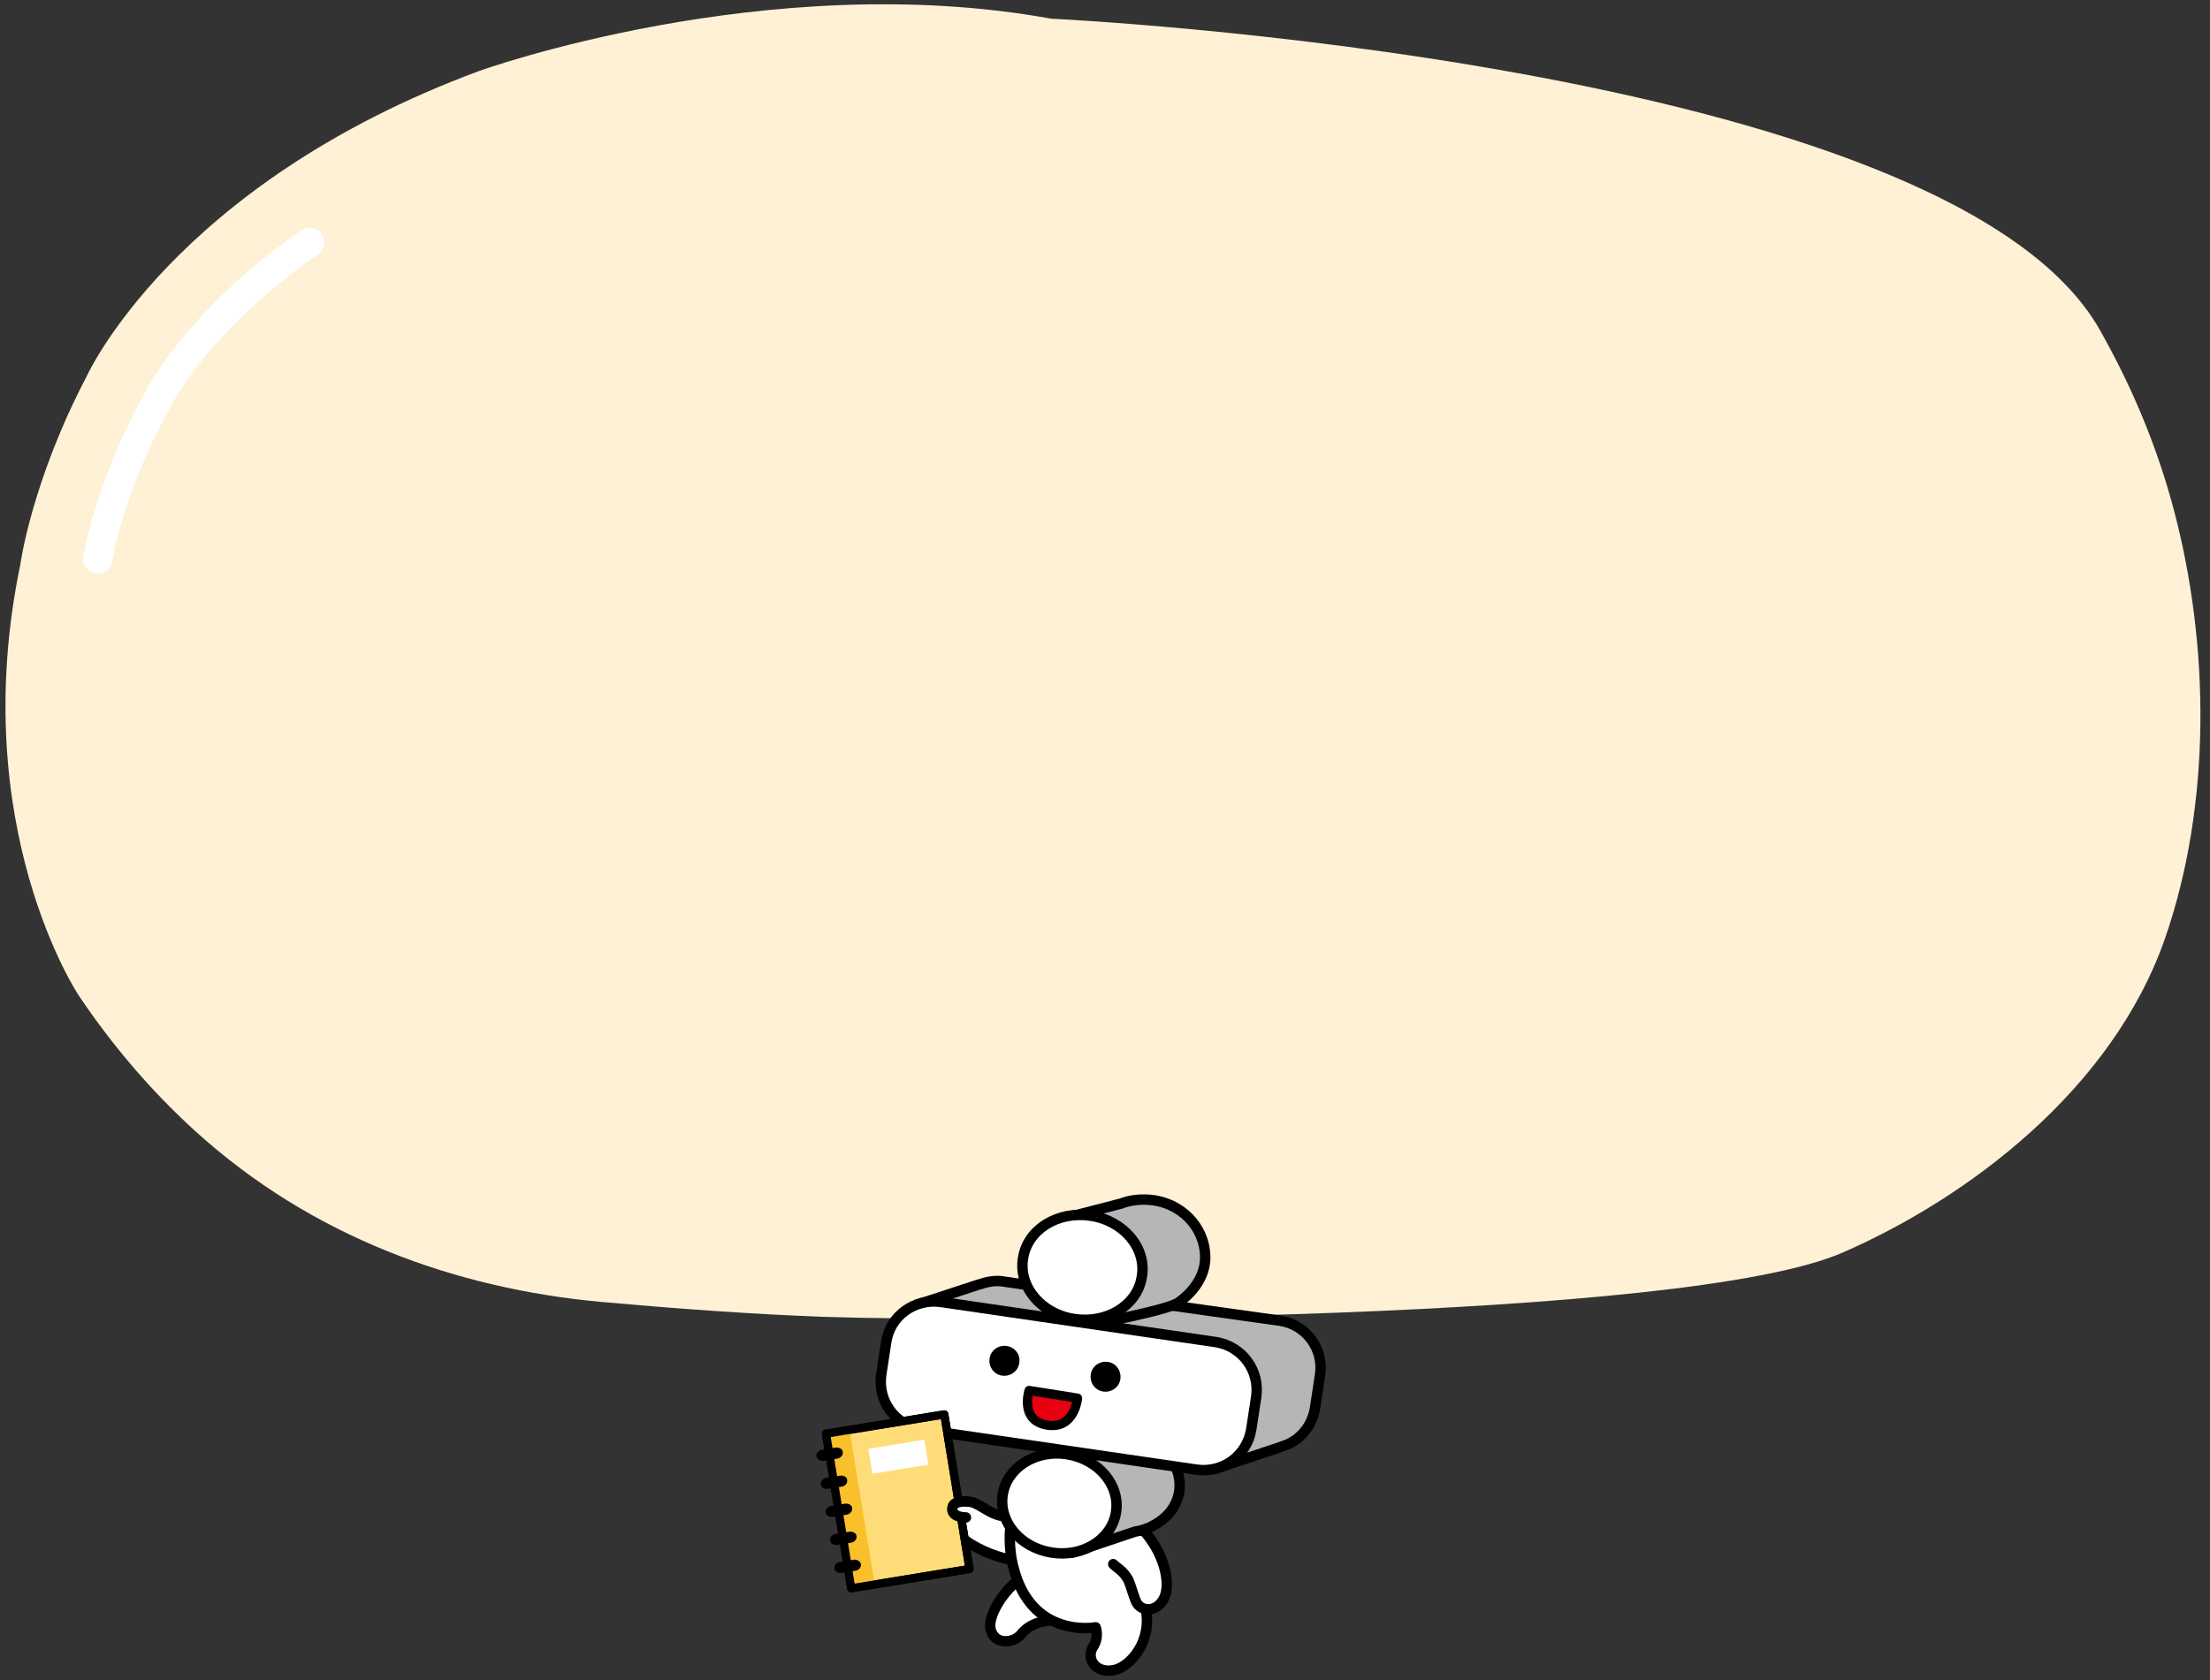 <?xml version="1.0" encoding="utf-8"?>
<!-- Generator: Adobe Illustrator 25.2.1, SVG Export Plug-In . SVG Version: 6.00 Build 0)  -->
<svg version="1.1" id="레이어_1" xmlns="http://www.w3.org/2000/svg" xmlns:xlink="http://www.w3.org/1999/xlink" x="0px"
	 y="0px" width="402px" height="305.7px" viewBox="0 0 402 305.7" style="enable-background:new 0 0 402 305.7;"
	 xml:space="preserve">
<rect x="0" y="0" width="402" height="305.7" fill="#333333" stroke="none"/>
<path style="fill:#FEF1D5;" d="M15.7,68.6c0,0,15.6-35,71.5-55.7c0,0,52.4-18.9,104-9.5c0,0,163.2,7.6,190.8,56.7
	c5.7,10.1,10.2,20.7,13.3,32.2c6.7,25,7,54-1.5,78.5c-9.6,27.5-35.9,47.2-58.6,57.1c-28.8,12.6-155,12.7-185.4,11.7
	c-13.4-0.5-26.9-1.5-40.3-2.7c-26.5-2.4-52.8-11.8-74.1-31.2c-7.9-7.2-15-15.5-21.1-24.6c0,0-20.5-30.7-10.6-78.4
	C3.7,102.6,5.8,87.5,15.7,68.6"/>
<path style="fill:none;stroke:#FFFFFF;stroke-width:5.322;stroke-linecap:round;stroke-linejoin:round;stroke-miterlimit:10;" d="
	M17.8,101.7c0,0,1.9-12.7,10.7-28.6c0,0,6.8-14.4,27.8-29"/>
<path style="fill:#FFFFFF;" d="M190.5,284.8c-6.2,1.3-11.1,8.7-10.3,11.7c0.8,3,4.3,2.4,5.5,0.9c2.6-3.3,7.5-2.5,7.5-2.5"/>
<path style="fill:none;stroke:#000000;stroke-width:1.894;stroke-linecap:round;stroke-linejoin:round;stroke-miterlimit:10;" d="
	M190.5,284.8c-6.2,1.3-11.1,8.7-10.3,11.7c0.8,3,4.3,2.4,5.5,0.9c2.6-3.3,7.5-2.5,7.5-2.5"/>
<path style="fill:#FFFFFF;" d="M189.4,272.7c0,0.9-1.3,1.7-2,2.2c-2.2,1.4-5,1.4-7.2,0.2c-1-0.5-1.8-1.1-2.9-1.6
	c-1.7-0.7-4.1-0.2-4.3,1.9c-0.3,2.6,1.4,4.2,3.5,5.5c2.9,1.8,7,3.3,10.5,3.1"/>
<path style="fill:none;stroke:#000000;stroke-width:1.894;stroke-linecap:round;stroke-linejoin:round;stroke-miterlimit:10;" d="
	M189.4,272.7c0,0.9-1.3,1.7-2,2.2c-2.2,1.4-5,1.4-7.2,0.2c-1-0.5-1.8-1.1-2.9-1.6c-1.7-0.7-4.1-0.2-4.3,1.9
	c-0.3,2.6,1.4,4.2,3.5,5.5c2.9,1.8,7,3.3,10.5,3.1"/>
<path style="fill:#FFFFFF;" d="M206.8,288.6c-6.2-10.4-0.4-21.1-0.4-21.1l-20.1,2.4c-4.3,7.4-2,15.1-2,15.1
	c3.2,13.3,15,11.1,15,11.1s0.7,1.8-0.5,3.6c-1.2,1.8,0.2,4.8,3.7,4.2C206.1,303.3,211.5,296.6,206.8,288.6"/>
<path style="fill:none;stroke:#000000;stroke-width:1.894;stroke-linecap:round;stroke-linejoin:round;stroke-miterlimit:10;" d="
	M206.8,288.6c-6.2-10.4-0.4-21.1-0.4-21.1l-20.1,2.4c-4.3,7.4-2,15.1-2,15.1c3.2,13.3,15,11.1,15,11.1s0.7,1.8-0.5,3.6
	c-1.2,1.8,0.2,4.8,3.7,4.2C206.1,303.3,211.5,296.6,206.8,288.6z"/>
<path style="fill:#FFFFFF;" d="M202.5,284.6c0.7,0.7,1.8,1.2,2.7,2.8c0.5,1,1,3.1,1.5,4.1c0.7,1.5,3.1,2,4.6,0
	c2.8-3.5-0.9-13.5-8-16.4"/>
<path style="fill:none;stroke:#000000;stroke-width:1.894;stroke-linecap:round;stroke-linejoin:round;stroke-miterlimit:10;" d="
	M202.5,284.6c0.7,0.7,1.8,1.2,2.7,2.8c0.5,1,1,3.1,1.5,4.1c0.7,1.5,3.1,2,4.6,0c2.8-3.5-0.9-13.5-8-16.4"/>
<path style="fill:#B5B6B6;" d="M200,235.7l-17.3-2.5c-1.6-0.3-3.1,0-4.5,0.5l-0.1,0l-11.3,3.7l5.9,3.2l-0.9,5.7
	c-0.8,4.8,2.5,9.2,7.3,10l29.7,4.3l12.1,6.7l11.7-3.9c0.3-0.1,0.5-0.2,0.8-0.3l0.6-0.2l0,0c2.7-1.1,4.7-3.6,5.2-6.7l0.9-5.9
	c0.8-4.8-2.5-9.3-7.3-10L200,235.7z"/>
<path style="fill:none;stroke:#000000;stroke-width:1.894;stroke-linecap:round;stroke-linejoin:round;stroke-miterlimit:10;" d="
	M200,235.7l-17.3-2.5c-1.6-0.3-3.1,0-4.5,0.5l-0.1,0l-11.3,3.7l5.9,3.2l-0.9,5.7c-0.8,4.8,2.5,9.2,7.3,10l29.7,4.3l12.1,6.7
	l11.7-3.9c0.3-0.1,0.5-0.2,0.8-0.3l0.6-0.2l0,0c2.7-1.1,4.7-3.6,5.2-6.7l0.9-5.9c0.8-4.8-2.5-9.3-7.3-10L200,235.7z"/>
<path style="fill:#B5B6B6;" d="M205.5,260.8c-1.6-0.2-3.1-0.2-4.5,0.2l0,0l-0.5,0.2c-0.4,0.1-0.9,0.2-1.2,0.4l-9.7,3.2l5.5,17.7
	l11.3-3.8c1.3-0.2,2.5-0.6,3.5-1.2l0.2-0.1l0,0c2.3-1.3,4-3.4,4.4-6C215.2,266.4,211.2,261.7,205.5,260.8"/>
<path style="fill:none;stroke:#000000;stroke-width:1.894;stroke-linecap:round;stroke-linejoin:round;stroke-miterlimit:10;" d="
	M205.5,260.8c-1.6-0.2-3.1-0.2-4.5,0.2l0,0l-0.5,0.2c-0.4,0.1-0.9,0.2-1.2,0.4l-9.7,3.2l5.5,17.7l11.3-3.8c1.3-0.2,2.5-0.6,3.5-1.2
	l0.2-0.1l0,0c2.3-1.3,4-3.4,4.4-6C215.2,266.4,211.2,261.7,205.5,260.8z"/>
<path style="fill:#FFFFFF;" d="M182.4,271.9c0.8-4.9,6-8.2,11.7-7.3c5.7,0.9,9.7,5.6,8.9,10.6c-0.8,4.9-6,8.2-11.7,7.3
	C185.6,281.6,181.6,276.9,182.4,271.9"/>
<path style="fill:none;stroke:#000000;stroke-width:1.894;stroke-linecap:round;stroke-linejoin:round;stroke-miterlimit:10;" d="
	M182.4,271.9c0.8-4.9,6-8.2,11.7-7.3c5.7,0.9,9.7,5.6,8.9,10.6c-0.8,4.9-6,8.2-11.7,7.3C185.6,281.6,181.6,276.9,182.4,271.9z"/>
<path style="fill:#B5B6B6;" d="M198.4,241c0,0,14.6-2.7,16.1-4.1c0,0,4.3-2.8,4.7-7.4c0.4-5.2-3.4-10.2-9.3-11.1
	c-2.1-0.3-4.2-0.1-6,0.6l0,0l-8.5,2.2l-1.4,15.5h-2.9L198.4,241z"/>
<path style="fill:none;stroke:#000000;stroke-width:1.894;stroke-linecap:round;stroke-linejoin:round;stroke-miterlimit:10;" d="
	M198.4,241c0,0,14.6-2.7,16.1-4.1c0,0,4.3-2.8,4.7-7.4c0.4-5.2-3.4-10.2-9.3-11.1c-2.1-0.3-4.2-0.1-6,0.6l0,0l-8.5,2.2l-1.4,15.5
	h-2.9L198.4,241z"/>
<path style="fill:#FFFFFF;" d="M227.6,260.1c-0.8,4.8-5.2,8-10,7.3l-50-7.3c-4.8-0.8-8-5.2-7.3-10l0.9-5.9c0.7-4.8,5.2-8,10-7.3
	l50,7.3c4.8,0.8,8,5.2,7.3,10L227.6,260.1z"/>
<path style="fill:none;stroke:#000000;stroke-width:1.894;stroke-linecap:round;stroke-linejoin:round;stroke-miterlimit:10;" d="
	M227.6,260.1c-0.8,4.8-5.2,8-10,7.3l-50-7.3c-4.8-0.8-8-5.2-7.3-10l0.9-5.9c0.7-4.8,5.2-8,10-7.3l50,7.3c4.8,0.8,8,5.2,7.3,10
	L227.6,260.1z"/>
<path style="fill:#FFFFFF;" d="M186.1,228.9c0.8-5.2,6.3-8.6,12.3-7.7c6,0.9,10.2,5.9,9.3,11.1c-0.8,5.2-6.3,8.6-12.3,7.7
	C189.4,239.1,185.2,234.1,186.1,228.9"/>
<path style="fill:none;stroke:#000000;stroke-width:1.894;stroke-linecap:round;stroke-linejoin:round;stroke-miterlimit:10;" d="
	M186.1,228.9c0.8-5.2,6.3-8.6,12.3-7.7c6,0.9,10.2,5.9,9.3,11.1c-0.8,5.2-6.3,8.6-12.3,7.7C189.4,239.1,185.2,234.1,186.1,228.9z"/>
<path d="M185.4,248c-0.2,1.5-1.6,2.5-3.1,2.3c-1.5-0.2-2.5-1.6-2.3-3.1c0.2-1.5,1.6-2.5,3.1-2.3C184.6,245.1,185.7,246.5,185.4,248"
	/>
<path d="M203.8,250.9c-0.2,1.5-1.6,2.5-3.1,2.3c-1.5-0.2-2.5-1.6-2.3-3.1c0.2-1.5,1.6-2.5,3.1-2.3C203,248,204,249.4,203.8,250.9"/>
<path style="fill:#E60012;" d="M187.2,253l8.8,1.4c0,0-0.5,5.7-5.5,4.9C185.4,258.5,187.2,253,187.2,253"/>
<path style="fill:none;stroke:#000000;stroke-width:1.684;stroke-linecap:round;stroke-linejoin:round;stroke-miterlimit:10;" d="
	M187.2,253l8.8,1.4c0,0-0.5,5.7-5.5,4.9C185.4,258.5,187.2,253,187.2,253z"/>
<rect x="152.4" y="258.9" transform="matrix(0.987 -0.161 0.161 0.987 -41.847 29.866)" style="fill:#FEDD78;" width="21.8" height="28.5"/>
<rect x="152.4" y="258.9" transform="matrix(0.987 -0.161 0.161 0.987 -41.847 29.866)" style="fill:none;stroke:#000000;stroke-width:1.487;stroke-linecap:round;stroke-linejoin:round;stroke-miterlimit:10;" width="21.8" height="28.5"/>
<rect x="158.2" y="262.8" transform="matrix(0.987 -0.161 0.161 0.987 -40.488 29.702)" style="fill:#FFFFFF;" width="10.3" height="4.6"/>
<rect x="152.1" y="260.3" transform="matrix(0.987 -0.161 0.161 0.987 -42.239 28.5)" style="fill:#FAC02C;" width="4.8" height="28.5"/>
<path d="M155.3,283.8c0.6-0.1,1.2,0.3,1.3,0.8c0.1,0.6-0.4,1.1-1,1.2l-2.5,0.4c-0.7,0.1-1.3-0.3-1.3-0.8c-0.1-0.6,0.4-1.1,1-1.2
	L155.3,283.8z"/>
<path d="M154.5,278.7c0.6-0.1,1.3,0.3,1.3,0.8c0.1,0.6-0.4,1.1-1,1.2l-2.5,0.4c-0.7,0.1-1.3-0.3-1.3-0.8c-0.1-0.6,0.4-1.1,1-1.2
	L154.5,278.7z"/>
<path d="M153.7,273.6c0.7-0.1,1.3,0.3,1.3,0.8c0.1,0.6-0.4,1.1-1,1.2l-2.5,0.4c-0.7,0.1-1.3-0.3-1.3-0.8c-0.1-0.6,0.4-1.1,1-1.2
	L153.7,273.6z"/>
<path d="M152.8,268.5c0.7-0.1,1.3,0.3,1.3,0.8c0.1,0.6-0.4,1.1-1,1.2l-2.5,0.4c-0.7,0.1-1.3-0.3-1.3-0.8c-0.1-0.6,0.4-1.1,1-1.2
	L152.8,268.5z"/>
<path d="M152,263.4c0.7-0.1,1.3,0.3,1.3,0.8c0.1,0.6-0.4,1.1-1,1.2l-2.5,0.4c-0.6,0.1-1.2-0.3-1.3-0.8c-0.1-0.6,0.4-1.1,1-1.2
	L152,263.4z"/>
<rect x="152.4" y="258.9" transform="matrix(0.987 -0.161 0.161 0.987 -41.847 29.866)" style="fill:none;stroke:#000000;stroke-width:1.487;stroke-linecap:round;stroke-linejoin:round;stroke-miterlimit:10;" width="21.8" height="28.5"/>
<path style="fill:#FFFFFF;" d="M175.6,273.2c0,0-2-0.1-2.3,0.9c-0.5,1.7,1.5,2,2.4,2"/>
<path style="fill:none;stroke:#000000;stroke-width:1.894;stroke-linecap:round;stroke-linejoin:round;stroke-miterlimit:10;" d="
	M175.6,273.2c0,0-2-0.1-2.3,0.9c-0.5,1.7,1.5,2,2.4,2"/>
</svg>
